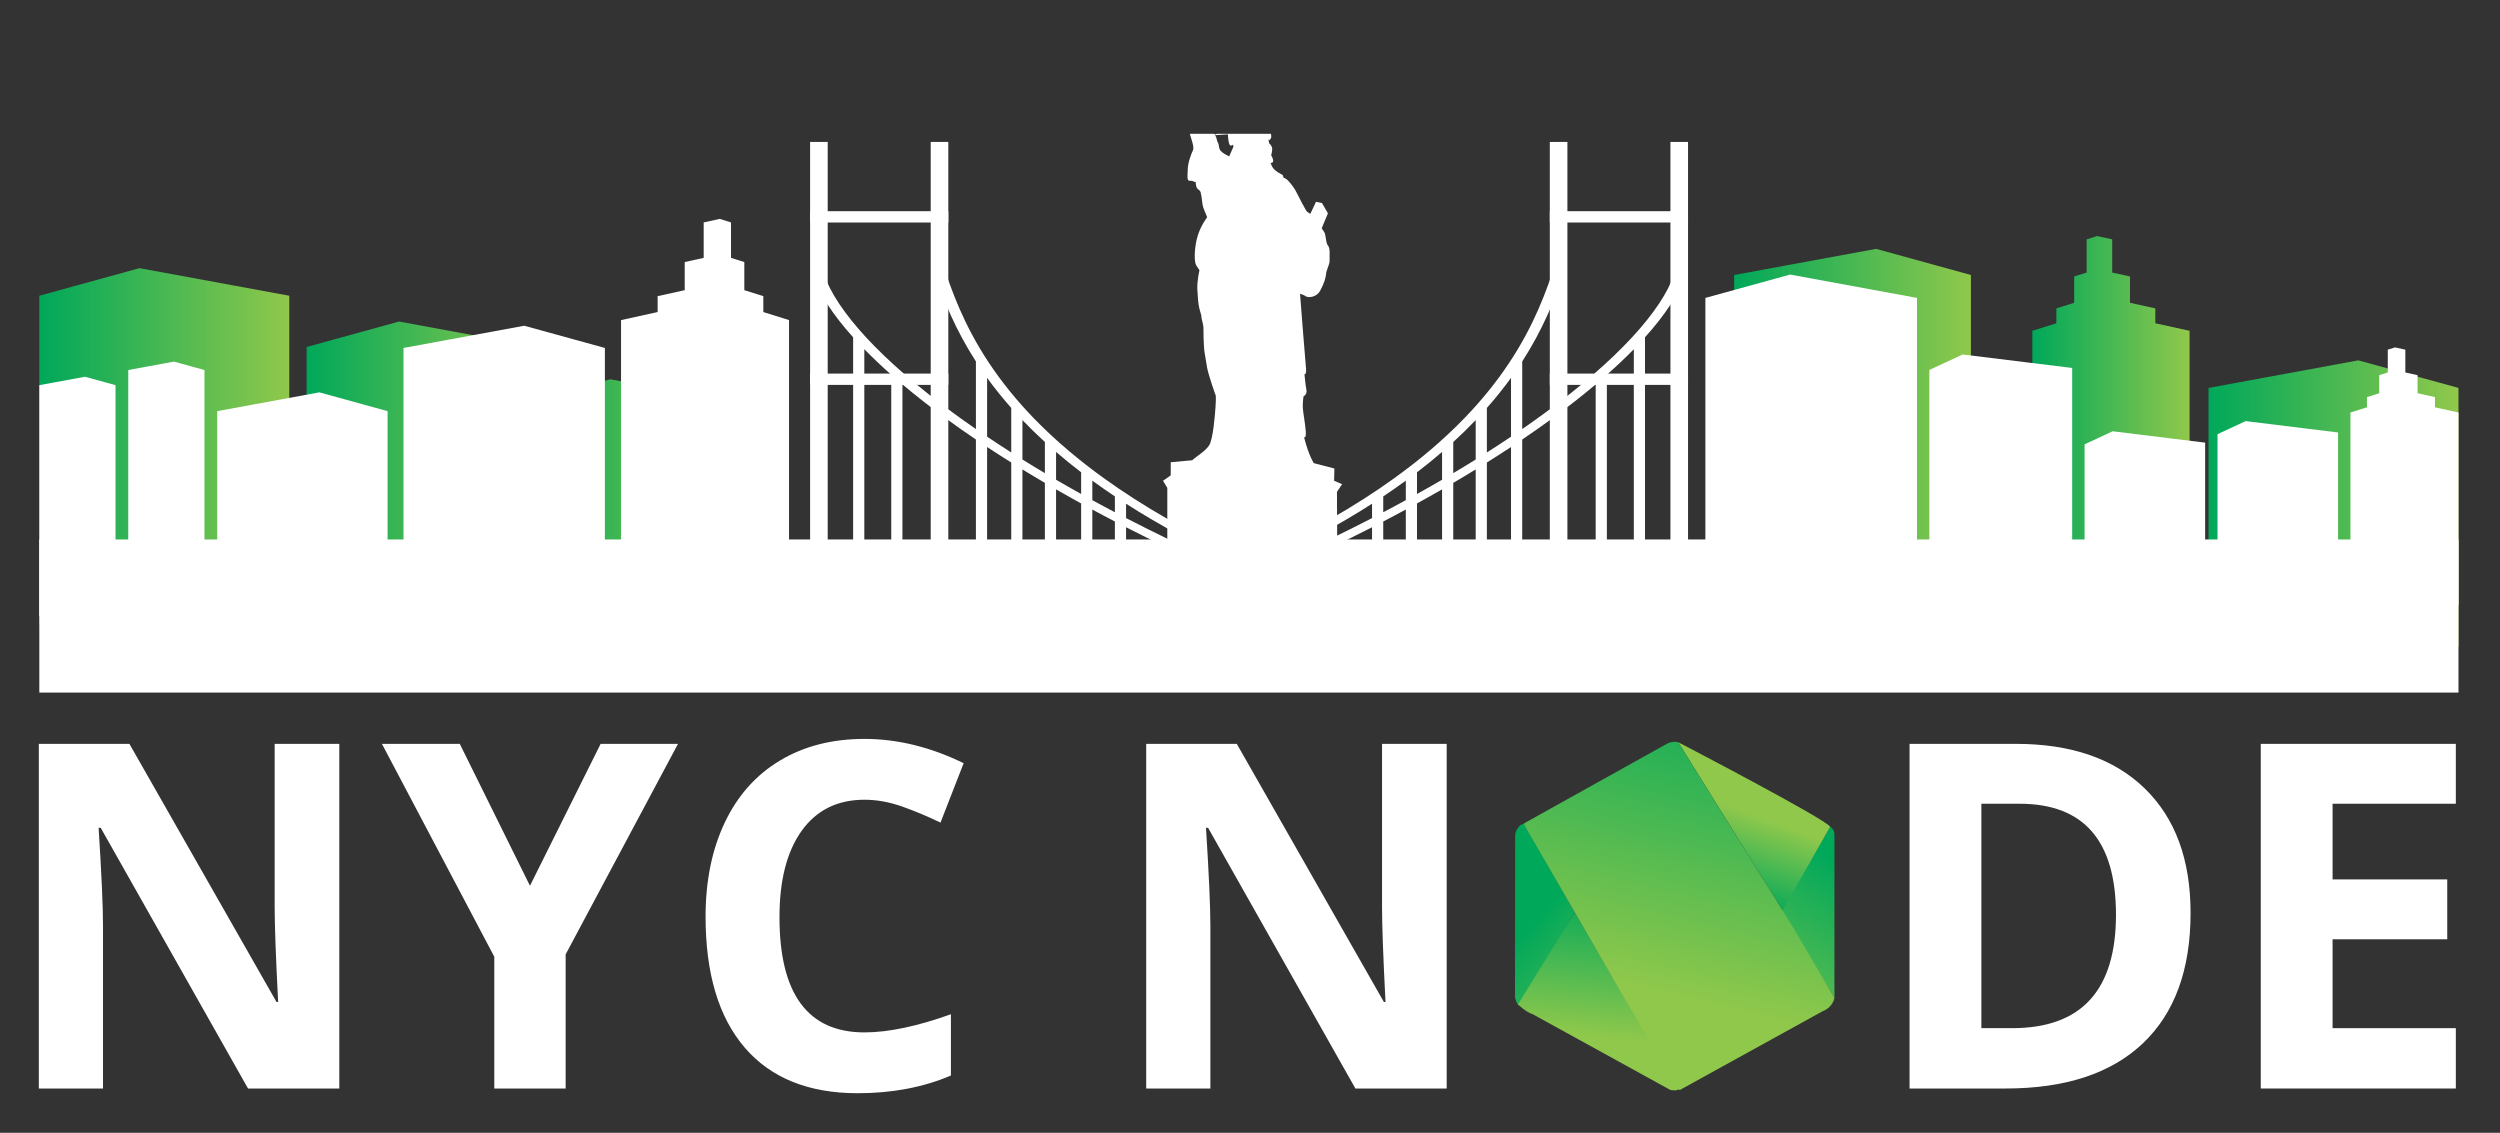 <svg xmlns:svg="http://www.w3.org/2000/svg" xmlns="http://www.w3.org/2000/svg" version="1.0" width="320" height="145">

    <rect width="100%" height="100%" fill="#333333" stroke="none"/>

    <g id="sub-svg-transform" transform="translate(5 5) scale(0.41) translate(-289.578 29.568)">
        <g id="sub-svg-wrapper"><svg xmlns:dc="http://purl.org/dc/elements/1.1/" xmlns:cc="http://creativecommons.org/ns#" xmlns:rdf="http://www.w3.org/1999/02/22-rdf-syntax-ns#" xmlns:svg="http://www.w3.org/2000/svg" xmlns="http://www.w3.org/2000/svg" viewBox="0 0 1360 960" height="960" width="1360" xml:space="preserve" id="svg2" version="1.1" onmouseup="sendClickToParentDocument(evt)" style=""><defs id="defs6" onmouseup="sendClickToParentDocument(evt)" style=""><clipPath id="clipPath18" clipPathUnits="userSpaceOnUse" onmouseup="sendClickToParentDocument(evt)" style=""><path id="path16" d="m 217.299,517.207 8.693,2.395 14.753,4.064 v -0.016 l 0.001,0.016 22.08,-4.064 13.013,-2.395 v -77.094 h -35.093 l -0.001,0.011 v -0.01 h -23.446 z" onmouseup="sendClickToParentDocument(evt)" style="clip-rule:evenodd"></path></clipPath><linearGradient id="linearGradient28" spreadMethod="pad" gradientTransform="matrix(58.54,0,0,-58.54,217.299,481.89)" gradientUnits="userSpaceOnUse" y2="0" x2="1" y1="0" x1="0" onmouseup="sendClickToParentDocument(evt)" style=""><stop id="stop24" offset="0" onmouseup="sendClickToParentDocument(evt)" style="stop-color:#00a85a;stop-opacity:1"></stop><stop id="stop26" offset="1" onmouseup="sendClickToParentDocument(evt)" style="stop-color:#90c84b;stop-opacity:1"></stop></linearGradient><clipPath id="clipPath38" clipPathUnits="userSpaceOnUse" onmouseup="sendClickToParentDocument(evt)" style=""><path id="path36" d="m 783.876,495.616 -8.695,2.395 -14.753,4.064 v -0.017 0.017 l -22.079,-4.064 -13.013,-2.396 v -60.606 h 35.092 v 0.01 -0.01 h 23.448 z" onmouseup="sendClickToParentDocument(evt)" style="clip-rule:evenodd"></path></clipPath><linearGradient id="linearGradient48" spreadMethod="pad" gradientTransform="matrix(58.54,0,0,-58.54,725.336,468.542)" gradientUnits="userSpaceOnUse" y2="0" x2="1" y1="0" x1="0" onmouseup="sendClickToParentDocument(evt)" style=""><stop id="stop44" offset="0" onmouseup="sendClickToParentDocument(evt)" style="stop-color:#00a85a;stop-opacity:1"></stop><stop id="stop46" offset="1" onmouseup="sendClickToParentDocument(evt)" style="stop-color:#90c84b;stop-opacity:1"></stop></linearGradient><clipPath id="clipPath58" clipPathUnits="userSpaceOnUse" onmouseup="sendClickToParentDocument(evt)" style=""><path id="path56" d="m 669.686,522.065 -8.234,2.269 -13.975,3.849 v -0.014 l -0.002,0.014 -20.914,-3.849 -12.326,-2.269 V 444.66 h 33.24 l 0.002,0.011 v -0.009 h 22.209 z" onmouseup="sendClickToParentDocument(evt)" style="clip-rule:evenodd"></path></clipPath><linearGradient id="linearGradient68" spreadMethod="pad" gradientTransform="matrix(55.451,0,0,-55.451,614.235,486.422)" gradientUnits="userSpaceOnUse" y2="0" x2="1" y1="0" x1="0" onmouseup="sendClickToParentDocument(evt)" style=""><stop id="stop64" offset="0" onmouseup="sendClickToParentDocument(evt)" style="stop-color:#00a85a;stop-opacity:1"></stop><stop id="stop66" offset="1" onmouseup="sendClickToParentDocument(evt)" style="stop-color:#90c84b;stop-opacity:1"></stop></linearGradient><clipPath id="clipPath78" clipPathUnits="userSpaceOnUse" onmouseup="sendClickToParentDocument(evt)" style=""><path id="path76" d="m 684.073,508.997 5.631,1.767 v 3.485 l 4.167,1.307 v 6.165 l 2.919,0.914 v 7.774 l 2.471,0.776 3.518,-0.775 v -7.773 l 4.157,-0.916 v -6.165 l 5.937,-1.307 v -3.485 l 8.023,-1.767 v -66.684 h -21.635 v -10e-4 h -15.188 z" onmouseup="sendClickToParentDocument(evt)" style="clip-rule:evenodd"></path></clipPath><linearGradient id="linearGradient88" spreadMethod="pad" gradientTransform="matrix(36.823,0,0,-36.823,684.073,486.748)" gradientUnits="userSpaceOnUse" y2="0" x2="1" y1="0" x1="0" onmouseup="sendClickToParentDocument(evt)" style=""><stop id="stop84" offset="0" onmouseup="sendClickToParentDocument(evt)" style="stop-color:#00a85a;stop-opacity:1"></stop><stop id="stop86" offset="1" onmouseup="sendClickToParentDocument(evt)" style="stop-color:#90c84b;stop-opacity:1"></stop></linearGradient><clipPath id="clipPath98" clipPathUnits="userSpaceOnUse" onmouseup="sendClickToParentDocument(evt)" style=""><path id="path96" d="m 279.902,505.201 8.02,2.21 13.613,3.75 v -0.014 l 0.002,0.014 20.372,-3.75 12.007,-2.21 v -71.134 h -32.379 l -0.002,0.01 v -0.009 h -21.633 z" onmouseup="sendClickToParentDocument(evt)" style="clip-rule:evenodd"></path></clipPath><linearGradient id="linearGradient108" spreadMethod="pad" gradientTransform="matrix(54.014,0,0,-54.014,279.902,472.614)" gradientUnits="userSpaceOnUse" y2="0" x2="1" y1="0" x1="0" onmouseup="sendClickToParentDocument(evt)" style=""><stop id="stop104" offset="0" onmouseup="sendClickToParentDocument(evt)" style="stop-color:#00a85a;stop-opacity:1"></stop><stop id="stop106" offset="1" onmouseup="sendClickToParentDocument(evt)" style="stop-color:#90c84b;stop-opacity:1"></stop></linearGradient><linearGradient id="linearGradient128" spreadMethod="pad" gradientTransform="matrix(42.691,0,0,-42.691,333.916,467.172)" gradientUnits="userSpaceOnUse" y2="0" x2="1" y1="0" x1="0" onmouseup="sendClickToParentDocument(evt)" style=""><stop id="stop124" offset="0" onmouseup="sendClickToParentDocument(evt)" style="stop-color:#00a85a;stop-opacity:1"></stop><stop id="stop126" offset="1" onmouseup="sendClickToParentDocument(evt)" style="stop-color:#90c84b;stop-opacity:1"></stop></linearGradient><clipPath id="clipPath146" clipPathUnits="userSpaceOnUse" onmouseup="sendClickToParentDocument(evt)" style=""><path id="path144" d="M 0,720 H 1020 V 0 H 0 Z" onmouseup="sendClickToParentDocument(evt)" style=""></path></clipPath><linearGradient id="linearGradient242" spreadMethod="pad" gradientTransform="matrix(33,-31,-31,-33,566.708,370.137)" gradientUnits="userSpaceOnUse" y2="0" x2="1" y1="0" x1="0" onmouseup="sendClickToParentDocument(evt)" style=""><stop id="stop238" offset="0" onmouseup="sendClickToParentDocument(evt)" style="stop-color:#00a85a;stop-opacity:1"></stop><stop id="stop240" offset="1" onmouseup="sendClickToParentDocument(evt)" style="stop-color:#90c84b;stop-opacity:1"></stop></linearGradient><linearGradient id="linearGradient262" spreadMethod="pad" gradientTransform="matrix(-3.5,-33.5,-33.5,3.5,586.079,376.866)" gradientUnits="userSpaceOnUse" y2="0" x2="1" y1="0" x1="0" onmouseup="sendClickToParentDocument(evt)" style=""><stop id="stop258" offset="0" onmouseup="sendClickToParentDocument(evt)" style="stop-color:#00a85a;stop-opacity:1"></stop><stop id="stop260" offset="1" onmouseup="sendClickToParentDocument(evt)" style="stop-color:#90c84b;stop-opacity:1"></stop></linearGradient><linearGradient id="linearGradient282" spreadMethod="pad" gradientTransform="matrix(-27.5,-43.5,-43.5,27.5,642.931,381.841)" gradientUnits="userSpaceOnUse" y2="0" x2="1" y1="0" x1="0" onmouseup="sendClickToParentDocument(evt)" style=""><stop id="stop278" offset="0" onmouseup="sendClickToParentDocument(evt)" style="stop-color:#00a85a;stop-opacity:1"></stop><stop id="stop280" offset="1" onmouseup="sendClickToParentDocument(evt)" style="stop-color:#90c84b;stop-opacity:1"></stop></linearGradient><linearGradient id="linearGradient302" spreadMethod="pad" gradientTransform="matrix(7,19.5,19.5,-7,609.66,376.914)" gradientUnits="userSpaceOnUse" y2="0" x2="1" y1="0" x1="0" onmouseup="sendClickToParentDocument(evt)" style=""><stop id="stop298" offset="0" onmouseup="sendClickToParentDocument(evt)" style="stop-color:#00a85a;stop-opacity:1"></stop><stop id="stop300" offset="1" onmouseup="sendClickToParentDocument(evt)" style="stop-color:#90c84b;stop-opacity:1"></stop></linearGradient><linearGradient id="linearGradient322" spreadMethod="pad" gradientTransform="matrix(-18.5,-76,-76,18.5,615.112,429.778)" gradientUnits="userSpaceOnUse" y2="0" x2="1" y1="0" x1="0" onmouseup="sendClickToParentDocument(evt)" style=""><stop id="stop318" offset="0" onmouseup="sendClickToParentDocument(evt)" style="stop-color:#00a85a;stop-opacity:1"></stop><stop id="stop320" offset="1" onmouseup="sendClickToParentDocument(evt)" style="stop-color:#90c84b;stop-opacity:1"></stop></linearGradient><clipPath id="clipPath332" clipPathUnits="userSpaceOnUse" onmouseup="sendClickToParentDocument(evt)" style=""><path id="path330" d="M 0,720 H 1020 V 0 H 0 Z" onmouseup="sendClickToParentDocument(evt)" style=""></path></clipPath></defs><g transform="matrix(1.333,0,0,-1.333,0,740)" id="g10" onmouseup="sendClickToParentDocument(evt)" style=""><g id="g12" onmouseup="sendClickToParentDocument(evt)" style=""><g clip-path="url(#clipPath18)" id="g14" onmouseup="sendClickToParentDocument(evt)" style=""><g id="g20" onmouseup="sendClickToParentDocument(evt)" style=""><g id="g22" onmouseup="sendClickToParentDocument(evt)" style=""><path id="path30" d="m 217.299,517.207 8.693,2.395 14.753,4.064 v -0.016 l 0.001,0.016 22.08,-4.064 13.013,-2.395 v -77.094 h -35.093 l -0.001,0.011 v -0.01 h -23.446 z" onmouseup="sendClickToParentDocument(evt)" style="fill-rule:evenodd;fill:url(#linearGradient28)"></path></g></g></g></g><g id="g32" onmouseup="sendClickToParentDocument(evt)" style=""><g clip-path="url(#clipPath38)" id="g34" onmouseup="sendClickToParentDocument(evt)" style=""><g id="g40" onmouseup="sendClickToParentDocument(evt)" style=""><g id="g42" onmouseup="sendClickToParentDocument(evt)" style=""><path id="path50" d="m 783.876,495.616 -8.695,2.395 -14.753,4.064 v -0.017 0.017 l -22.079,-4.064 -13.013,-2.396 v -60.606 h 35.092 v 0.01 -0.01 h 23.448 z" onmouseup="sendClickToParentDocument(evt)" style="fill-rule:evenodd;fill:url(#linearGradient48)"></path></g></g></g></g><g id="g52" onmouseup="sendClickToParentDocument(evt)" style=""><g clip-path="url(#clipPath58)" id="g54" onmouseup="sendClickToParentDocument(evt)" style=""><g id="g60" onmouseup="sendClickToParentDocument(evt)" style=""><g id="g62" onmouseup="sendClickToParentDocument(evt)" style=""><path id="path70" d="m 669.686,522.065 -8.234,2.269 -13.975,3.849 v -0.014 l -0.002,0.014 -20.914,-3.849 -12.326,-2.269 V 444.66 h 33.24 l 0.002,0.011 v -0.009 h 22.209 z" onmouseup="sendClickToParentDocument(evt)" style="fill-rule:evenodd;fill:url(#linearGradient68)"></path></g></g></g></g><g id="g72" onmouseup="sendClickToParentDocument(evt)" style=""><g clip-path="url(#clipPath78)" id="g74" onmouseup="sendClickToParentDocument(evt)" style=""><g id="g80" onmouseup="sendClickToParentDocument(evt)" style=""><g id="g82" onmouseup="sendClickToParentDocument(evt)" style=""><path id="path90" d="m 684.073,508.997 5.631,1.767 v 3.485 l 4.167,1.307 v 6.165 l 2.919,0.914 v 7.774 l 2.471,0.776 3.518,-0.775 v -7.773 l 4.157,-0.916 v -6.165 l 5.937,-1.307 v -3.485 l 8.023,-1.767 v -66.684 h -21.635 v -10e-4 h -15.188 z" onmouseup="sendClickToParentDocument(evt)" style="fill-rule:evenodd;fill:url(#linearGradient88)"></path></g></g></g></g><g id="g92" onmouseup="sendClickToParentDocument(evt)" style=""><g clip-path="url(#clipPath98)" id="g94" onmouseup="sendClickToParentDocument(evt)" style=""><g id="g100" onmouseup="sendClickToParentDocument(evt)" style=""><g id="g102" onmouseup="sendClickToParentDocument(evt)" style=""><path id="path110" d="m 279.902,505.201 8.02,2.21 13.613,3.75 v -0.014 l 0.002,0.014 20.372,-3.75 12.007,-2.21 v -71.134 h -32.379 l -0.002,0.01 v -0.009 h -21.633 z" onmouseup="sendClickToParentDocument(evt)" style="fill-rule:evenodd;fill:url(#linearGradient108)"></path></g></g></g></g><g id="g112" onmouseup="sendClickToParentDocument(evt)" style=""><g id="g114" onmouseup="sendClickToParentDocument(evt)" style=""><g id="g120" onmouseup="sendClickToParentDocument(evt)" style=""><g id="g122" onmouseup="sendClickToParentDocument(evt)" style=""><path id="path130" d="m 333.916,492.929 6.339,1.747 10.76,2.963 v -0.011 0.011 l 16.103,-2.963 9.489,-1.747 v -56.225 h -25.592 v 0.009 -0.008 h -17.099 z" onmouseup="sendClickToParentDocument(evt)" style="fill-rule:evenodd;fill:url(#linearGradient128)"></path></g></g></g></g><path id="path132" d="m 397.82,441.509 h 4.119 v 111.718 h -4.119 z" onmouseup="sendClickToParentDocument(evt)" style="fill-rule:evenodd;fill:#ffffff"></path><path id="path134" d="m 426.068,441.509 h 4.12 v 111.718 h -4.12 z" onmouseup="sendClickToParentDocument(evt)" style="fill-rule:evenodd;fill:#ffffff"></path><path id="path136" d="M 430.188,534.357 H 397.82 v 2.649 h 32.368 z" onmouseup="sendClickToParentDocument(evt)" style="fill-rule:evenodd;fill:#ffffff"></path><path id="path138" d="M 430.188,496.325 H 397.82 v 2.649 h 32.368 z" onmouseup="sendClickToParentDocument(evt)" style="fill-rule:evenodd;fill:#ffffff"></path><g id="g140" onmouseup="sendClickToParentDocument(evt)" style=""><g clip-path="url(#clipPath146)" id="g142" onmouseup="sendClickToParentDocument(evt)" style=""><g transform="translate(429.694,522.291)" id="g148" onmouseup="sendClickToParentDocument(evt)" style=""><path id="path150" d="m 0,0 c 2.282,-6.69 5.642,-15.044 12.406,-24.223 v -3.791 c -1.004,1.247 -1.946,2.481 -2.827,3.7 v -13.78 c 0.927,-0.623 1.87,-1.247 2.827,-1.872 v -2.385 c -0.957,0.616 -1.898,1.228 -2.827,1.839 V -75.786 H 6.958 v 37.026 c -2.56,1.731 -5,3.452 -7.32,5.152 -3.589,2.635 -6.886,5.226 -9.89,7.759 v -49.937 h -2.62 v 52.201 c -2.304,2.037 -4.406,4.033 -6.307,5.977 V -76.872 H -21.8 v 62.057 c -4.793,5.331 -7.961,10.218 -9.407,14.461 L -28.649,0 c 2.94,-8.614 13.284,-20.051 30.253,-32.502 1.719,-1.26 3.503,-2.529 5.354,-3.808 v 15.834 c -4.869,7.563 -7.579,14.436 -9.519,20.122 z m 12.406,-24.223 c 1.586,-2.149 3.356,-4.346 5.344,-6.576 0.868,-0.973 1.778,-1.954 2.732,-2.941 v -3.121 c -0.911,0.888 -1.786,1.773 -2.628,2.653 v -9.231 c 0.865,-0.537 1.742,-1.075 2.628,-1.615 v -2.302 c -0.886,0.531 -1.763,1.061 -2.628,1.591 v -30.021 h -2.621 v 31.644 c -0.956,0.598 -1.898,1.195 -2.827,1.791 v 2.385 c 0.929,-0.608 1.87,-1.215 2.827,-1.824 v 10.431 c -0.995,1.125 -1.936,2.24 -2.827,3.345 z m 8.076,-9.517 c 2.43,-2.513 5.143,-5.064 8.183,-7.638 v -2.744 c -1.011,0.82 -1.988,1.637 -2.934,2.453 v -6.507 c 0.966,-0.562 1.946,-1.124 2.934,-1.688 V -52.1 c -0.988,0.555 -1.966,1.111 -2.934,1.666 v -25.352 h -2.62 v 26.873 c -0.887,0.52 -1.762,1.039 -2.629,1.557 v 2.302 c 0.865,-0.525 1.742,-1.052 2.629,-1.58 v 7.291 c -0.908,0.831 -1.784,1.658 -2.629,2.482 z m 8.183,-7.638 c 2.505,-2.118 5.23,-4.253 8.199,-6.395 v -2.504 c -0.903,0.628 -1.783,1.257 -2.643,1.884 v -4.567 c 0.873,-0.477 1.752,-0.954 2.643,-1.43 v -2.18 c -0.891,0.471 -1.77,0.941 -2.643,1.412 v -20.628 h -2.62 v 22.056 c -0.99,0.543 -1.968,1.087 -2.936,1.63 v 2.236 c 0.966,-0.55 1.946,-1.102 2.936,-1.652 v 5.084 c -1.009,0.771 -1.987,1.542 -2.936,2.31 z m 8.199,-6.395 c 8.935,-6.446 20.082,-12.957 34.069,-19.311 13.987,6.354 25.132,12.865 34.069,19.312 v -2.505 c -0.862,-0.6 -1.743,-1.202 -2.643,-1.804 v -3.712 c 0.89,0.467 1.77,0.935 2.643,1.403 v -2.179 c -0.873,-0.463 -1.754,-0.926 -2.643,-1.388 v -17.829 h -2.622 v 16.478 c -6.236,-3.185 -12.835,-6.359 -19.788,-9.491 l -1.496,1.375 c 7.517,3.387 14.617,6.819 21.284,10.264 v 3.364 C 91.893,-58.827 82.636,-63.863 71.68,-68.799 l -0.747,0.687 -0.748,-0.687 c -10.955,4.936 -20.212,9.972 -28.057,15.003 v -3.364 c 6.668,-3.445 13.767,-6.877 21.282,-10.264 l -1.496,-1.375 c -6.951,3.132 -13.55,6.306 -19.786,9.491 v -16.478 h -2.622 v 17.829 c -0.889,0.462 -1.77,0.925 -2.642,1.387 v 2.18 c 0.872,-0.469 1.753,-0.936 2.642,-1.403 v 3.712 c -0.902,0.601 -1.781,1.202 -2.642,1.804 z m 68.138,0.001 c 2.967,2.141 5.693,4.276 8.198,6.395 v -2.745 c -0.95,-0.768 -1.927,-1.539 -2.935,-2.31 v -5.084 c 0.989,0.551 1.968,1.102 2.935,1.652 V -52.1 c -0.969,-0.543 -1.946,-1.087 -2.935,-1.63 v -22.056 h -2.621 v 20.628 c -0.873,-0.471 -1.753,-0.941 -2.642,-1.411 v 2.179 c 0.889,0.476 1.769,0.953 2.642,1.43 v 4.567 c -0.861,-0.626 -1.74,-1.255 -2.642,-1.884 z m 8.198,6.395 c 3.039,2.573 5.752,5.124 8.183,7.637 v -3.122 c -0.845,-0.824 -1.722,-1.65 -2.63,-2.481 v -7.291 c 0.888,0.528 1.764,1.054 2.63,1.58 v -2.302 c -0.867,-0.519 -1.742,-1.038 -2.63,-1.557 v -26.873 h -2.619 v 25.352 c -0.967,-0.555 -1.944,-1.111 -2.934,-1.666 v 2.236 c 0.99,0.564 1.967,1.125 2.934,1.688 v 6.507 c -0.946,-0.816 -1.924,-1.633 -2.934,-2.453 z m 8.183,7.637 c 0.954,0.987 1.865,1.967 2.733,2.941 1.987,2.23 3.757,4.425 5.341,6.574 v -3.789 c -0.891,-1.106 -1.83,-2.221 -2.827,-3.345 V -41.79 c 0.957,0.609 1.9,1.216 2.827,1.822 v -2.383 c -0.929,-0.596 -1.87,-1.193 -2.827,-1.791 v -31.644 h -2.618 v 30.021 c -0.867,-0.53 -1.743,-1.06 -2.629,-1.591 v 2.302 c 0.886,0.54 1.762,1.078 2.629,1.615 v 9.231 c -0.842,-0.88 -1.718,-1.766 -2.629,-2.654 z m 8.074,9.515 c 6.765,9.18 10.126,17.535 12.409,24.225 l 2.558,-0.354 c -1.939,-5.686 -4.647,-12.559 -9.517,-20.122 V -36.31 c 1.852,1.279 3.637,2.548 5.353,3.808 16.97,12.451 27.312,23.888 30.254,32.502 l 2.56,-0.354 c -1.448,-4.243 -4.615,-9.131 -9.411,-14.461 v -62.057 h -2.619 v 59.264 c -1.9,-1.944 -4.004,-3.94 -6.308,-5.977 v -52.201 h -2.621 v 49.937 c -3.002,-2.533 -6.298,-5.124 -9.889,-7.759 -2.318,-1.7 -4.759,-3.421 -7.319,-5.152 v -37.026 h -2.622 v 35.274 c -0.927,-0.611 -1.871,-1.224 -2.828,-1.839 v 2.383 c 0.958,0.626 1.901,1.251 2.828,1.874 v 13.78 c -0.882,-1.22 -1.822,-2.453 -2.828,-3.7 z" onmouseup="sendClickToParentDocument(evt)" style="fill-rule:nonzero;fill:#ffffff"></path></g><path id="path152" d="m 599.314,441.509 h 4.12 v 111.718 h -4.12 z" onmouseup="sendClickToParentDocument(evt)" style="fill-rule:evenodd;fill:#ffffff"></path><path id="path154" d="m 571.064,441.509 h 4.12 v 111.718 h -4.12 z" onmouseup="sendClickToParentDocument(evt)" style="fill-rule:evenodd;fill:#ffffff"></path><path id="path156" d="m 571.064,534.357 h 32.368 v 2.649 h -32.368 z" onmouseup="sendClickToParentDocument(evt)" style="fill-rule:evenodd;fill:#ffffff"></path><path id="path158" d="m 571.064,496.325 h 32.368 v 2.649 h -32.368 z" onmouseup="sendClickToParentDocument(evt)" style="fill-rule:evenodd;fill:#ffffff"></path><g transform="translate(392.884,511.501)" id="g160" onmouseup="sendClickToParentDocument(evt)" style=""><path id="path162" d="m 0,0 -6.02,1.887 v 3.722 l -4.453,1.399 v 6.585 l -3.117,0.979 v 8.304 l -2.641,0.828 -3.76,-0.828 V 14.572 L -24.43,13.593 V 7.008 L -30.773,5.609 V 1.887 L -39.343,0 V -69.992 H -16.231 0 Z" onmouseup="sendClickToParentDocument(evt)" style="fill-rule:evenodd;fill:#ffffff"></path></g><g transform="translate(607.497,516.698)" id="g164" onmouseup="sendClickToParentDocument(evt)" style=""><path id="path166" d="M 0,0 7.361,2.027 19.849,5.468 V 5.455 L 19.85,5.467 38.544,2.027 49.561,0 V -75.189 H 19.85 l -0.001,0.009 v -0.009 H 0 Z" onmouseup="sendClickToParentDocument(evt)" style="fill-rule:evenodd;fill:#ffffff"></path></g><path id="path168" d="m 217.299,424.264 h 566.577 v 35.86 H 217.299 Z" onmouseup="sendClickToParentDocument(evt)" style="fill-rule:evenodd;fill:#ffffff"></path><g transform="translate(758.578,489.863)" id="g170" onmouseup="sendClickToParentDocument(evt)" style=""><path id="path172" d="M 0,0 3.869,1.212 V 3.608 L 6.732,4.505 V 8.74 l 2.006,0.629 v 5.34 l 1.697,0.533 2.418,-0.532 V 9.37 L 15.708,8.74 V 4.506 L 19.787,3.607 V 1.212 l 5.511,-1.213 V -45.008 H 10.435 v -10e-4 H 0 Z" onmouseup="sendClickToParentDocument(evt)" style="fill-rule:evenodd;fill:#ffffff"></path></g><g transform="translate(659.954,499.827)" id="g174" onmouseup="sendClickToParentDocument(evt)" style=""><path id="path176" d="M 0,0 7.803,3.621 H 7.804 L 23.942,1.636 33.453,0.466 V -50.658 H 0 Z" onmouseup="sendClickToParentDocument(evt)" style="fill-rule:evenodd;fill:#ffffff"></path></g><g transform="translate(696.305,482.406)" id="g178" onmouseup="sendClickToParentDocument(evt)" style=""><path id="path180" d="M 0,0 6.587,3.057 20.21,1.381 28.239,0.394 V -42.762 H 0 Z" onmouseup="sendClickToParentDocument(evt)" style="fill-rule:evenodd;fill:#ffffff"></path></g><g transform="translate(727.441,484.787)" id="g182" onmouseup="sendClickToParentDocument(evt)" style=""><path id="path184" d="M 0,0 6.587,3.057 20.21,1.382 28.239,0.394 V -42.762 H 0 Z" onmouseup="sendClickToParentDocument(evt)" style="fill-rule:evenodd;fill:#ffffff"></path></g><g transform="translate(349.756,504.977)" id="g186" onmouseup="sendClickToParentDocument(evt)" style=""><path id="path188" d="M 0,0 -7.004,1.928 -18.89,5.203 V 5.19 5.203 L -36.679,1.928 -47.162,0 v -62.111 h 28.272 v 0.009 -0.009 H 0 Z" onmouseup="sendClickToParentDocument(evt)" style="fill-rule:evenodd;fill:#ffffff"></path></g><g transform="translate(298.866,490.176)" id="g190" onmouseup="sendClickToParentDocument(evt)" style=""><path id="path192" d="M 0,0 -5.927,1.632 -15.983,4.403 V 4.392 4.402 L -31.034,1.632 -39.902,0 v -42.444 h 23.919 v 0.008 -0.008 H 0 Z" onmouseup="sendClickToParentDocument(evt)" style="fill-rule:evenodd;fill:#ffffff"></path></g><g transform="translate(255.976,499.809)" id="g194" onmouseup="sendClickToParentDocument(evt)" style=""><path id="path196" d="M 0,0 -2.65,0.73 -7.147,1.969 V 1.964 1.969 L -13.878,0.73 -17.845,0 v -54.047 h 10.698 v 0.004 -0.004 H 0 Z" onmouseup="sendClickToParentDocument(evt)" style="fill-rule:evenodd;fill:#ffffff"></path></g><g transform="translate(235.144,496.263)" id="g198" onmouseup="sendClickToParentDocument(evt)" style=""><path id="path200" d="M 0,0 -2.65,0.73 -7.147,1.969 V 1.965 1.969 L -13.878,0.73 -17.845,0 v -54.047 h 10.698 v 0.004 -0.004 H 0 Z" onmouseup="sendClickToParentDocument(evt)" style="fill-rule:evenodd;fill:#ffffff"></path></g><g transform="translate(287.556,331.535)" id="g202" onmouseup="sendClickToParentDocument(evt)" style=""><path id="path204" d="m 0,0 h -21.378 l -34.508,61.063 h -0.488 c 0.687,-10.785 1.031,-18.477 1.031,-23.078 V 0 h -15.029 v 80.718 h 21.214 l 34.454,-60.456 h 0.38 c -0.542,10.49 -0.814,17.907 -0.814,22.25 V 80.718 H 0 Z" onmouseup="sendClickToParentDocument(evt)" style="fill-rule:nonzero;fill:#ffffff"></path></g><g transform="translate(332.21,379.017)" id="g206" onmouseup="sendClickToParentDocument(evt)" style=""><path id="path208" d="M 0,0 16.549,33.236 H 34.67 L 8.356,-16.066 V -47.482 H -8.356 v 30.863 l -26.315,49.855 h 18.231 z" onmouseup="sendClickToParentDocument(evt)" style="fill-rule:nonzero;fill:#ffffff"></path></g><g transform="translate(410.559,399.168)" id="g210" onmouseup="sendClickToParentDocument(evt)" style=""><path id="path212" d="m 0,0 c -6.33,0 -11.231,-2.421 -14.704,-7.26 -3.472,-4.841 -5.208,-11.586 -5.208,-20.235 0,-17.998 6.637,-26.998 19.912,-26.998 5.57,0 12.317,1.417 20.238,4.252 v -14.356 c -6.51,-2.76 -13.781,-4.141 -21.811,-4.141 -11.539,0 -20.366,3.562 -26.478,10.684 -6.114,7.122 -9.17,17.344 -9.17,30.669 0,8.392 1.501,15.744 4.504,22.057 3.002,6.312 7.315,11.153 12.94,14.52 5.624,3.368 12.217,5.052 19.777,5.052 7.705,0 15.445,-1.896 23.223,-5.686 L 17.797,-5.355 C 14.831,-3.92 11.846,-2.669 8.844,-1.601 5.841,-0.534 2.894,0 0,0" onmouseup="sendClickToParentDocument(evt)" style="fill-rule:nonzero;fill:#ffffff"></path></g><g transform="translate(546.909,331.535)" id="g214" onmouseup="sendClickToParentDocument(evt)" style=""><path id="path216" d="m 0,0 h -21.378 l -34.508,61.063 h -0.488 c 0.687,-10.785 1.031,-18.477 1.031,-23.078 V 0 h -15.029 v 80.718 h 21.214 l 34.454,-60.456 h 0.38 c -0.543,10.49 -0.814,17.907 -0.814,22.25 V 80.718 H 0 Z" onmouseup="sendClickToParentDocument(evt)" style="fill-rule:nonzero;fill:#ffffff"></path></g><g transform="translate(703.66,372.225)" id="g218" onmouseup="sendClickToParentDocument(evt)" style=""><path id="path220" d="m 0,0 c 0,17.336 -7.525,26.005 -22.572,26.005 h -8.952 v -52.561 h 7.216 C -8.104,-26.556 0,-17.705 0,0 m 17.471,0.441 c 0,-13.286 -3.716,-23.464 -11.15,-30.531 -7.434,-7.066 -18.168,-10.6 -32.202,-10.6 h -22.463 v 80.718 h 24.904 c 12.95,0 23.005,-3.478 30.168,-10.435 C 13.89,22.637 17.471,12.92 17.471,0.441" onmouseup="sendClickToParentDocument(evt)" style="fill-rule:nonzero;fill:#ffffff"></path></g><g transform="translate(783.256,331.535)" id="g222" onmouseup="sendClickToParentDocument(evt)" style=""><path id="path224" d="M 0,0 H -45.685 V 80.718 H 0 V 66.695 H -28.865 V 48.972 H -2.008 V 34.949 H -28.865 V 14.134 l 28.865,0 z" onmouseup="sendClickToParentDocument(evt)" style="fill-rule:nonzero;fill:#ffffff"></path></g></g></g><g id="g226" onmouseup="sendClickToParentDocument(evt)" style=""><g id="g228" onmouseup="sendClickToParentDocument(evt)" style=""><g id="g234" onmouseup="sendClickToParentDocument(evt)" style=""><g id="g236" onmouseup="sendClickToParentDocument(evt)" style=""><path id="path244" d="m 564.733,393.497 c -0.053,-0.038 -0.106,-0.074 -0.165,-0.103 v 0 c -0.127,-0.065 -0.261,-0.112 -0.396,-0.155 v 0 c -0.557,-0.541 -1.227,-1.433 -1.227,-2.598 v 0 l -0.04,-37.723 c 0,0 0.392,-1.784 1,-1.962 v 0 l 12.98,21.855 -11.838,20.771 c -0.095,-0.054 -0.203,-0.081 -0.314,-0.085" onmouseup="sendClickToParentDocument(evt)" style="fill:url(#linearGradient242)"></path></g></g></g></g><g id="g246" onmouseup="sendClickToParentDocument(evt)" style=""><g id="g248" onmouseup="sendClickToParentDocument(evt)" style=""><g id="g254" onmouseup="sendClickToParentDocument(evt)" style=""><g id="g256" onmouseup="sendClickToParentDocument(evt)" style=""><path id="path264" d="m 563.611,351.229 c 0,0 1.843,-1.802 3.372,-2.253 v 0 l 32.272,-17.761 c 0,0 0.922,-0.251 1.843,0 v 0 l -24.213,41.596 z" onmouseup="sendClickToParentDocument(evt)" style="fill:url(#linearGradient262)"></path></g></g></g></g><g id="g266" onmouseup="sendClickToParentDocument(evt)" style=""><g id="g268" onmouseup="sendClickToParentDocument(evt)" style=""><g id="g274" onmouseup="sendClickToParentDocument(evt)" style=""><g id="g276" onmouseup="sendClickToParentDocument(evt)" style=""><path id="path284" d="m 625.292,373.24 12.431,-20.454 v 38.286 c 0,1.183 -1,1.764 -1,1.764 v 0 z" onmouseup="sendClickToParentDocument(evt)" style="fill:url(#linearGradient282)"></path></g></g></g></g><g id="g286" onmouseup="sendClickToParentDocument(evt)" style=""><g id="g288" onmouseup="sendClickToParentDocument(evt)" style=""><g id="g294" onmouseup="sendClickToParentDocument(evt)" style=""><g id="g296" onmouseup="sendClickToParentDocument(evt)" style=""><path id="path304" d="m 625.581,373.24 11.142,19.596 c -1,1.802 -35.586,19.801 -35.586,19.801 v 0 z" onmouseup="sendClickToParentDocument(evt)" style="fill:url(#linearGradient302)"></path></g></g></g></g><g id="g306" onmouseup="sendClickToParentDocument(evt)" style=""><g id="g308" onmouseup="sendClickToParentDocument(evt)" style=""><g id="g314" onmouseup="sendClickToParentDocument(evt)" style=""><g id="g316" onmouseup="sendClickToParentDocument(evt)" style=""><path id="path324" d="M 598.667,412.375 565.26,393.766 c -0.016,-0.017 -0.03,-0.034 -0.049,-0.048 v 0 c 0.013,0.016 0.021,0.026 0.03,0.038 v 0 l -0.003,-0.002 c -0.002,-0.002 -0.003,-0.003 -0.006,-0.006 v 0 c -0.017,-0.026 -0.037,-0.05 -0.06,-0.073 v 0 c -0.068,-0.07 -0.154,-0.114 -0.246,-0.143 v 0 l 35.123,-60.856 c 0.971,-2.28 1.971,-1.211 1.971,-1.211 v 0 l 32.899,18.149 c 2.529,0.958 2.804,3.172 2.804,3.172 v 0 l -9.803,16.685 -26.783,43.166 c -0.284,0.074 -0.562,0.103 -0.823,0.103 v 0 c -0.93,0 -1.647,-0.365 -1.647,-0.365" onmouseup="sendClickToParentDocument(evt)" style="fill:url(#linearGradient322)"></path></g></g></g></g><g id="g326" onmouseup="sendClickToParentDocument(evt)" style=""><g clip-path="url(#clipPath332)" id="g328" onmouseup="sendClickToParentDocument(evt)" style=""><g transform="translate(493.257,557.619)" id="g334" onmouseup="sendClickToParentDocument(evt)" style=""><path id="path336" d="m 0,0 v -0.569 l -2.344,0.094 c 0.123,-0.694 0.49,-0.905 0.781,-0.934 0.301,-0.03 0.518,-0.674 0.885,-1.259 L 0,-2.452 V -2.77 L -0.586,-2.809 C -0.199,-3.378 -0.223,-3.946 0,-4.413 v -95.95 h -11.779 v 14.944 l -1.001,1.671 1.803,1.268 v 3.072 l 5.051,0.464 c 0.073,0.09 0.162,0.181 0.267,0.267 1.138,0.942 2.763,1.853 3.673,3.218 0.911,1.366 1.366,7.021 1.495,8.939 0.13,1.918 0.065,2.699 0.065,2.699 0,0 -0.584,1.56 -1.008,2.925 -0.422,1.365 -0.845,2.666 -1.039,3.706 -0.195,1.041 -0.261,1.82 -0.553,3.349 -0.292,1.527 -0.292,5.98 -0.292,5.98 0,0 -0.066,0.78 -0.261,1.431 -0.195,0.649 -0.259,1.527 -0.259,1.527 0,0 -0.228,0.618 -0.455,1.593 -0.228,0.975 -0.353,2.321 -0.452,4.349 -0.098,2.029 0.493,4.509 0.493,4.509 0,0 -0.355,0.513 -0.768,1.182 -0.414,0.67 -0.532,3.268 0.157,6.164 0.69,2.894 2.422,5.08 2.422,5.08 0,0 -0.158,0.335 -0.67,1.614 -0.511,1.281 -0.394,1.399 -0.649,3.132 -0.256,1.732 -0.395,1.359 -0.945,1.929 -0.551,0.571 -0.296,1.753 -0.533,1.616 -0.235,-0.139 -0.354,0.294 -1.2,0.236 -0.847,-0.06 -0.591,1.063 -0.552,2.736 0.039,1.675 0.946,3.86 1.202,4.392 0.255,0.532 0.039,1.359 -0.237,2.284 -0.275,0.926 -0.551,1.969 -1.3,3.801 -0.747,1.831 -1.318,5.355 -1.495,6.399 -0.178,1.045 -0.356,2.678 -0.356,2.461 0,-0.215 -0.374,-0.648 -0.727,-0.648 -0.355,0 -0.808,1.004 -0.808,1.004 0,0 -0.137,0.038 -0.157,0.707 -0.02,0.67 -0.277,0.67 -0.454,1.025 -0.177,0.355 0.157,0.531 0.157,0.531 0,0 -0.038,0.374 0.139,0.788 0.178,0.414 -0.099,1.733 -0.099,1.733 0,0 -0.354,0.098 -0.65,0.651 -0.295,0.55 0.236,0.747 0.236,0.747 0,0 -0.433,0.276 -0.433,0.728 0,0.454 0.277,0.473 0.277,0.473 0,0 -0.414,0.374 -0.335,0.808 0.077,0.433 0.551,0.353 0.551,0.353 v 0.573 c 0,0 -0.119,0.355 -0.247,0.579 -0.56,0.293 -0.911,0.676 -0.62,0.896 -0.192,0.071 -0.397,0.143 -0.571,0.198 -0.492,0.158 -0.709,0.572 -0.945,0.788 -0.236,0.216 -0.176,0.453 0,0.61 0.178,0.157 0.256,0.847 0.374,1.064 -0.038,0.498 -0.753,0.855 -0.753,0.855 l 0.553,-0.033 -0.163,0.455 0.65,-0.065 0.162,0.423 0.911,-0.13 0.487,0.618 0.588,-0.233 c -0.015,0.229 -0.091,0.441 -0.308,0.807 -0.472,0.631 -1.005,1.792 -0.394,2.6 0.61,0.807 0.945,0.413 1.417,0.964 0.473,0.553 0.986,1.202 1.498,0.966 0.511,-0.236 -0.02,-1.635 0.472,-1.34 0.493,0.296 0.768,-0.137 1.299,0.217 0.532,0.354 0.925,1.181 1.083,0.925 0.158,-0.255 0,-0.669 -0.058,-1.181 -0.059,-0.512 -1.478,-1.654 -1.753,-2.225 -0.275,-0.571 -0.375,-0.847 -0.611,-0.946 -0.137,-0.056 -0.1,-0.281 -0.047,-0.544 0.039,-0.189 0.087,-0.397 0.087,-0.578 l 1.247,0.21 0.128,-0.488 0.847,0.13 -0.164,-0.455 0.586,-0.065 c 0,0 -0.389,-0.357 -0.586,-0.747 -0.195,-0.391 0.164,-0.716 0.424,-1.236 0.259,-0.52 -0.359,-0.747 -0.359,-1.073 0,-0.324 -1.95,-0.715 -1.95,-0.715 0,0 0.293,-0.293 0.26,-0.52 -0.032,-0.228 -0.487,-0.456 -0.487,-0.456 l -0.13,-1.3 c 0,0 0.13,-0.032 0.65,-0.682 0.52,-0.649 0.909,-1.593 1.268,-2.73 0.357,-1.138 0.292,-1.625 0.812,-3.382 0.52,-1.754 0.228,-1.43 1.334,-3.867 1.104,-2.439 2.047,-5.656 2.112,-6.567 0.003,-0.044 0.008,-0.086 0.012,-0.128 z M 0,3.735 -2.664,5.047 0,3.175 Z m 12.078,-5.012 5.199,1.315 -5.835,-0.167 c -0.2,0.307 -0.428,0.618 -0.68,0.912 L 14.58,3.827 9.831,1.689 C 9.668,1.817 9.501,1.933 9.326,2.037 9.083,2.183 8.795,2.326 8.475,2.458 L 9.314,7.102 7.233,2.854 C 6.751,2.966 6.249,3.039 5.749,3.049 L 2.185,8.322 4.485,2.927 C 3.961,2.802 3.477,2.577 3.073,2.221 L 0,3.735 V 3.175 L 2.45,1.453 C 2.179,1.012 2.019,0.618 1.937,0.273 L 0,0 V -0.569 L 1.884,-0.644 C 1.979,-1.283 2.336,-1.603 2.336,-1.603 L 2.342,-1.703 0,-2.452 V -2.77 l 2.401,0.158 c 0.041,-0.562 0.099,-1.214 0.164,-1.559 0.131,-0.683 0.227,-1.041 0.52,-1.074 0.293,-0.031 0.553,0.228 0.553,0.228 l 0.064,-0.52 c 0,0 -0.292,-0.715 -0.519,-1.17 -0.228,-0.455 -0.455,-1.072 -0.455,-1.072 0,0 -1.236,0.584 -1.658,0.974 -0.422,0.39 -0.455,0.358 -0.651,0.91 C 0.225,-5.341 0.355,-5.017 0.062,-4.529 0.039,-4.49 0.018,-4.452 0,-4.413 v -95.95 h 28.02 l -0.066,14.01 1.202,1.803 -1.869,0.802 0.065,2.871 -4.838,1.259 c -0.097,0.173 -0.202,0.366 -0.316,0.583 -1.235,2.373 -1.95,5.526 -1.95,5.526 0,0 0.554,-0.52 0.391,1.463 -0.162,1.983 -0.618,4.226 -0.682,5.397 -0.066,1.17 0.162,2.665 0.162,2.665 0,0 0.91,0.455 0.683,1.528 -0.229,1.072 -0.457,3.673 -0.457,3.673 0,0 0.522,-0.162 0.359,1.365 -0.164,1.529 -1.398,17.456 -1.398,17.456 0,0 0.91,-0.227 1.365,-0.584 0.455,-0.358 2.438,-0.358 3.381,1.365 0.942,1.723 1.301,3.088 1.364,3.966 0.066,0.877 0.879,2.21 0.813,3.088 -0.065,0.877 0.195,2.731 -0.324,3.381 -0.521,0.649 -0.455,1.495 -0.617,2.145 -0.163,0.65 -0.099,0.78 -0.327,1.105 -0.227,0.326 -0.584,0.879 -0.584,0.879 l 1.462,3.51 -1.397,2.405 -1.398,0.292 -1.332,-2.828 c 0,0 -0.489,0.293 -0.749,0.489 -0.259,0.194 -1.918,3.379 -2.405,4.387 -0.487,1.008 -1.105,1.82 -1.658,2.471 -0.553,0.65 -0.747,0.813 -1.3,1.072 -0.552,0.262 0.162,0.488 -0.812,0.943 -0.976,0.456 -1.821,1.172 -2.147,1.983 -0.324,0.814 -0.26,0.618 -0.26,0.618 0,0 0.488,-0.163 0.619,0.325 0.13,0.487 -0.456,1.43 -0.456,1.43 0,0 0.358,1.202 0.196,1.82 -0.163,0.618 -0.651,0.943 -0.651,0.943 l -0.195,0.975 c 0,0 0.195,-0.389 0.487,0.065 0.294,0.456 0.229,0.78 -0.032,1.723 -0.053,0.196 -0.146,0.441 -0.271,0.717" onmouseup="sendClickToParentDocument(evt)" style="fill-rule:evenodd;fill:#ffffff"></path></g></g></g></g></svg></g>
    </g>
</svg>